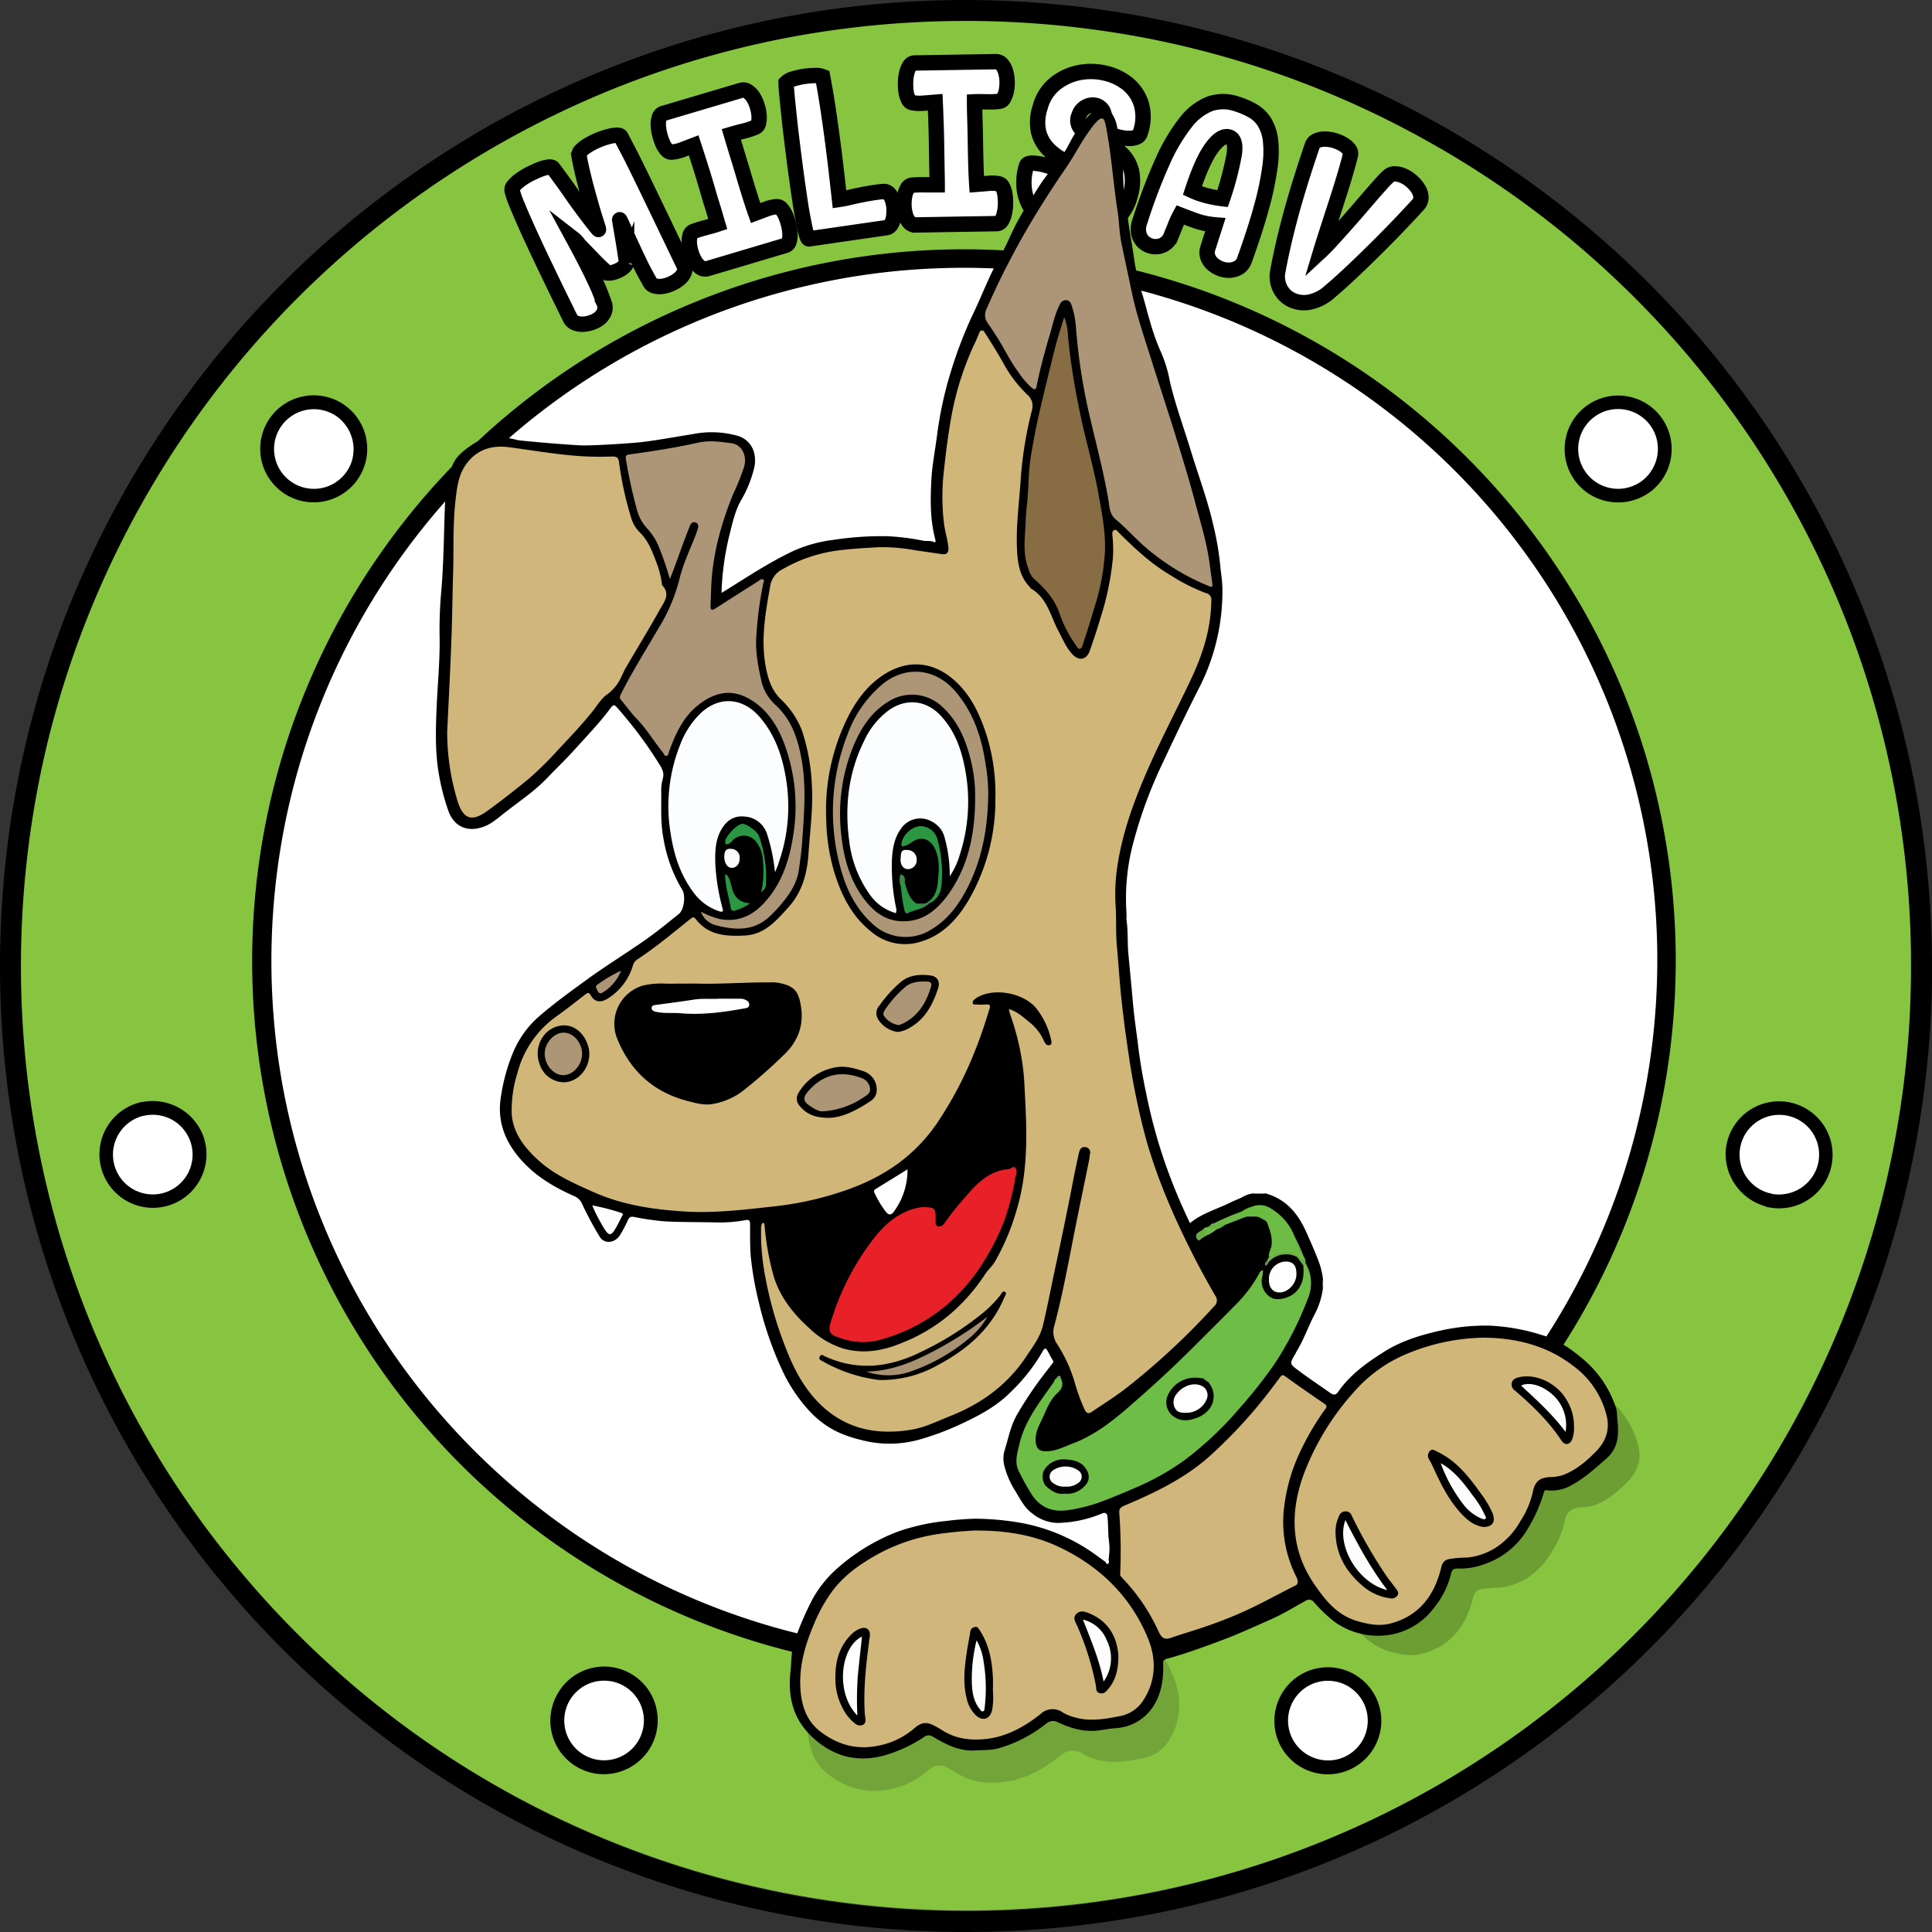 <svg xmlns="http://www.w3.org/2000/svg" viewBox="0 0 541.53 541.53"><rect x="0" y="0" width="541.53" height="541.53" fill="#333333" stroke="none"/><defs><style>.cls-1{fill:#87c541;}.cls-2,.cls-3{fill:#fff;}.cls-3{stroke:#000;stroke-miterlimit:10;stroke-width:4.31px;}.cls-4{fill:#231f20;}.cls-4,.cls-5{opacity:0.2;}.cls-6{fill:#fefefe;}.cls-7{fill:#d0b679;}.cls-8{fill:#d0b67a;}.cls-9{fill:#ad9677;}.cls-10{fill:#6dbd46;}.cls-11{fill:#e72127;}.cls-12{fill:#fcfdfe;}.cls-13{fill:#876c44;}.cls-14{fill:#6cbc45;}.cls-15{fill:#010100;}.cls-16{fill:#fdfdfd;}.cls-17{fill:#2c9742;}.cls-18{fill:#fbfbfb;}.cls-19{fill:#ac9576;}.cls-20{fill:#67bc3c;}.cls-21{fill:#6fb64a;}.cls-22{fill:#6ead4c;}.cls-23{fill:#70b84f;}.cls-24{fill:#65b43a;}.cls-25{fill:#6fa754;}.cls-26{fill:#62b636;}.cls-27{fill:#6fb755;}.cls-28{fill:#6d8857;}.cls-29{fill:#77a462;}.cls-30{fill:#6ead5b;}.cls-31{fill:#010000;}.cls-32{fill:#010101;}.cls-33{fill:#76a562;}.cls-34{fill:#ad9676;}.cls-35{fill:#a99272;}.cls-36{fill:#fcfcfc;}.cls-37{fill:#3f884c;}.cls-38{fill:#44834b;}.cls-39{fill:#4f815a;}</style></defs><title>CISTOAsset 39MILISAV</title><g id="Layer_2" data-name="Layer 2"><g id="Layer_1-2" data-name="Layer 1"><g id="Milisav"><circle class="cls-1" cx="270.96" cy="269.29" r="266.22"/><circle class="cls-2" cx="269.1" cy="268.9" r="195.79"/><path d="M535.65,270.76A264.83,264.83,0,0,1,125.29,492.17a267.12,267.12,0,0,1-58.83-52.79,263.54,263.54,0,0,1-59.8-148,267.36,267.36,0,0,1,6.74-83.57A265.62,265.62,0,0,1,161.48,29.39,262.12,262.12,0,0,1,240.16,7.61a268.25,268.25,0,0,1,83.62,3.57A263.81,263.81,0,0,1,399.65,39.3a264.27,264.27,0,0,1,136,231.46c0,3.79,5.88,3.79,5.88,0A271,271,0,0,0,196.82,10.22a271,271,0,0,0-135,88.31,272.63,272.63,0,0,0-41.79,69.84A269.47,269.47,0,0,0,.81,249.76a272.65,272.65,0,0,0,6.84,85.16,270.59,270.59,0,0,0,231.78,204.8A272.77,272.77,0,0,0,325,536.09a269,269,0,0,0,77.32-28.61,271.83,271.83,0,0,0,111-116.13,269,269,0,0,0,25.07-79,277.49,277.49,0,0,0,3.2-41.62c0-3.78-5.87-3.78-5.88,0"/><path d="M464.53,269.29A194.35,194.35,0,0,1,217.19,456.16a193.72,193.72,0,0,1-53.5-24.49,195.78,195.78,0,0,1-43.24-38.8,193.2,193.2,0,0,1-43.8-108.51,196.11,196.11,0,0,1,4.93-61.17A194.13,194.13,0,0,1,247.82,76.34,196.29,196.29,0,0,1,309.28,79,193.87,193.87,0,0,1,464.53,269.29c0,3.33,5.18,3.34,5.18,0A201,201,0,0,0,460,207.6,198.92,198.92,0,0,0,433,154a202.08,202.08,0,0,0-41.49-43A199.51,199.51,0,1,0,467.32,300.1a205,205,0,0,0,2.39-30.81c0-3.33-5.17-3.33-5.18,0"/><path class="cls-2" d="M157.56,476.55A13.1,13.1,0,1,1,163.68,494a13.09,13.09,0,0,1-6.12-17.48"/><path class="cls-2" d="M360.44,476.55A13.1,13.1,0,1,1,366.55,494a13.09,13.09,0,0,1-6.11-17.48"/><path class="cls-2" d="M486.89,318A13.1,13.1,0,1,1,493,335.43,13.09,13.09,0,0,1,486.89,318"/><path class="cls-2" d="M31,318a13.1,13.1,0,1,1,6.12,17.48A13.1,13.1,0,0,1,31,318"/><path class="cls-2" d="M76.17,119.52A13.1,13.1,0,1,1,82.29,137a13.09,13.09,0,0,1-6.12-17.48"/><path class="cls-2" d="M441.76,119.52A13.1,13.1,0,1,1,447.88,137a13.09,13.09,0,0,1-6.12-17.48"/><path d="M94.77,117a11.38,11.38,0,0,1,3.83,12.29A11.16,11.16,0,1,1,94.77,117a2,2,0,0,0,2.74,0,2,2,0,0,0,0-2.74,15,15,0,0,0-24.25,14.66,15,15,0,1,0,24.25-14.66,2,2,0,0,0-2.74,0,2,2,0,0,0,0,2.74"/><path d="M40.43,312.73A11.16,11.16,0,1,1,31.67,324a11.22,11.22,0,0,1,8.76-11.31c2.42-.59,1.4-4.33-1-3.74a15,15,0,1,0,17.15,8.51A15.16,15.16,0,0,0,39.4,309c-2.44.52-1.41,4.26,1,3.74"/><path d="M159.2,477.54a11.16,11.16,0,0,1,20.93,1.93,11.16,11.16,0,1,1-20.93-1.93,2,2,0,0,0-.7-2.65,2,2,0,0,0-2.65.69,15,15,0,0,0,19.78,20.3,15.05,15.05,0,0,0,8.68-14.78,15,15,0,0,0-28.46-5.52c-1.11,2.23,2.23,4.2,3.35,2"/><path d="M362.08,487a11.17,11.17,0,1,1,12.84,6.12A11.26,11.26,0,0,1,362.08,487c-1.11-2.24-4.46-.27-3.34,2a15,15,0,1,0,4.38-18.63,15.11,15.11,0,0,0-4.38,18.63,1.94,1.94,0,0,0,2.65.69,2,2,0,0,0,.69-2.65"/><path d="M496.31,334.52A11.15,11.15,0,1,1,509,328a11.32,11.32,0,0,1-12.7,6.57c-2.44-.52-3.48,3.22-1,3.74A15,15,0,1,0,483.68,323a15.28,15.28,0,0,0,11.59,15.23c2.43.59,3.46-3.15,1-3.74"/><path d="M460.35,134.7a11.18,11.18,0,1,1,3.18-13.89,11.28,11.28,0,0,1-3.18,13.89,2,2,0,0,0,0,2.74,2,2,0,0,0,2.75,0,15,15,0,1,0-19.24-.13,15.13,15.13,0,0,0,19.24.13,2,2,0,0,0,0-2.74,2,2,0,0,0-2.75,0"/><path class="cls-3" d="M143.54,53.44a1.64,1.64,0,0,1,.51-1.42,10,10,0,0,1,1.85-1.67,19.74,19.74,0,0,1,2.6-1.59c1-.49,1.88-.9,2.75-1.24a10.88,10.88,0,0,1,2.33-.66c.69-.11,1.13,0,1.33.17.5.64,1.21,1.59,2.13,2.86s2,2.73,3.11,4.36,2.36,3.32,3.66,5.08,3.84,5,3.94,5-1.16-3.73-1.72-5.69-1.1-3.86-1.6-5.71-.92-3.58-1.29-5.18-.65-3-.84-4.11a1.69,1.69,0,0,1,.62-1.48,9.49,9.49,0,0,1,2-1.52,21.56,21.56,0,0,1,5.5-2.32,12.93,12.93,0,0,1,2.32-.42c.65,0,1.06.08,1.25.36.4.73,1.05,2,1.95,3.71s1.93,3.79,3.08,6.13,2.35,4.82,3.62,7.45,2.48,5.15,3.65,7.58l3.18,6.63q1.44,3,2.2,4.55a2.4,2.4,0,0,1,.11,2,4.72,4.72,0,0,1-1.3,1.78,9.51,9.51,0,0,1-2.19,1.38,9.24,9.24,0,0,1-2.49.77,5.26,5.26,0,0,1-2.22-.08A2.13,2.13,0,0,1,182.12,79q-1.62-2.86-2.73-5.15t-2-4.25c-.62-1.31-1.21-2.61-1.78-3.9s-1.88-4.15-1.91-4.11.81,4.75,1.14,6.84.6,3.85.79,5.28a2.67,2.67,0,0,1-.82,1.13,6.16,6.16,0,0,1-1.41.93,7.85,7.85,0,0,1-1.64.6,4,4,0,0,1-1.53.13q-1.68-1.45-3.21-3l-2.81-2.91c-.85-.9-1.64-1.62-2.18-2.32a6.27,6.27,0,0,0-1.28-1.34c1.52,2.8,2.75,5.15,3.7,7s1.72,3.48,2.33,4.77,1.1,2.39,1.45,3.3.7,1.81,1,2.7a3.42,3.42,0,0,1,.24,2.4,4.31,4.31,0,0,1-1.2,1.91,6.42,6.42,0,0,1-2.14,1.28,8.63,8.63,0,0,1-2.49.57,5.35,5.35,0,0,1-2.28-.3,2.61,2.61,0,0,1-1.52-1.33l-2.61-5.32q-1.54-3.15-3.22-6.64t-3.41-7.15c-1.14-2.43-2.2-4.72-3.16-6.88s-1.8-4.09-2.51-5.82A29.44,29.44,0,0,1,143.54,53.44Z"/><path class="cls-3" d="M217.73,57.93a1.64,1.64,0,0,1,1.3.65,6.45,6.45,0,0,1,1.16,1.85,14.78,14.78,0,0,1,.84,2.51,12.32,12.32,0,0,1,.39,2.6,6.31,6.31,0,0,1-.24,2.14,1.58,1.58,0,0,1-1.06,1.13l-4.73,1.4-6,1.79-6.12,1.82-5,1.48a2.13,2.13,0,0,1-1.84-.29,5.32,5.32,0,0,1-1.55-1.64,10.16,10.16,0,0,1-1.1-2.4,11.29,11.29,0,0,1-.54-2.59,6.47,6.47,0,0,1,.14-2.24,1.7,1.7,0,0,1,.95-1.26c1.13-.42,2.27-.77,3.41-1.07s2.28-.61,3.44-1c-.51-1.7-1-3.53-1.63-5.47s-1.15-3.89-1.73-5.83-1.16-3.84-1.75-5.69-1.14-3.55-1.64-5.08L191.12,42a10.64,10.64,0,0,1-2.92.64,1.62,1.62,0,0,1-1.29-.65,6.33,6.33,0,0,1-1.16-1.82,15.37,15.37,0,0,1-.84-2.51,12.71,12.71,0,0,1-.39-2.6,6,6,0,0,1,.28-2.12,1.67,1.67,0,0,1,1.09-1.14l21.83-6.48a2.14,2.14,0,0,1,1.84.3,5.44,5.44,0,0,1,1.55,1.61,10.64,10.64,0,0,1,1.1,2.4,11.75,11.75,0,0,1,.54,2.59,7.09,7.09,0,0,1-.12,2.2,1.62,1.62,0,0,1-.93,1.25,22.22,22.22,0,0,1-3.33,1.08c-1.11.27-2.24.57-3.39.91.5,1.71,1.06,3.53,1.65,5.47s1.19,3.87,1.76,5.82,1.15,3.84,1.73,5.7,1.13,3.55,1.67,5.07L215,58.52A10,10,0,0,1,217.73,57.93Z"/><path class="cls-3" d="M247.55,53.68a1.91,1.91,0,0,1,1.6.61,4.84,4.84,0,0,1,1,1.76,8.75,8.75,0,0,1,.44,2.38,12,12,0,0,1-.12,2.44,5.25,5.25,0,0,1-.69,2,1.83,1.83,0,0,1-1.3.94l-21.75,3.15c-.24,0-.52-.55-.82-1.76s-.62-2.81-1-4.81-.71-4.27-1.08-6.83-.74-5.2-1.09-7.91-.67-5.36-1-8-.55-5-.77-7.06-.39-3.82-.5-5.17a19.64,19.64,0,0,1-.13-2.2,4.22,4.22,0,0,1,2-1.11,19.64,19.64,0,0,1,3.13-.7,21.67,21.67,0,0,1,3.1-.24,4.7,4.7,0,0,1,2,.31c.51,2.65,1,5.51,1.47,8.6s.9,6.18,1.31,9.28.78,6.08,1.11,9,.62,5.39.85,7.53c.94-.14,1.83-.31,2.68-.52s1.74-.41,2.67-.6,1.94-.39,3-.57S246.11,53.8,247.55,53.68Z"/><path class="cls-3" d="M280,51.53a1.62,1.62,0,0,1,1.07,1,6.5,6.5,0,0,1,.63,2.1,15.92,15.92,0,0,1,.13,2.63,12,12,0,0,1-.33,2.62,6.21,6.21,0,0,1-.8,2,1.57,1.57,0,0,1-1.32.8l-4.94.08-6.29.1-6.4.11-5.21.08a2.13,2.13,0,0,1-1.69-.78,5.28,5.28,0,0,1-1.05-2,10.63,10.63,0,0,1-.42-2.6,11.92,11.92,0,0,1,.18-2.64,6.53,6.53,0,0,1,.74-2.12,1.69,1.69,0,0,1,1.25-1,35.68,35.68,0,0,1,3.57-.12q1.77,0,3.57,0c0-1.78-.06-3.68-.09-5.71s-.07-4.05-.1-6.08-.09-4-.16-6-.14-3.72-.21-5.34l-3.47.28a11.29,11.29,0,0,1-3-.17,1.6,1.6,0,0,1-1.07-1,6.47,6.47,0,0,1-.63-2.07,15.7,15.7,0,0,1-.13-2.63,11.65,11.65,0,0,1,.33-2.62,5.88,5.88,0,0,1,.83-2,1.65,1.65,0,0,1,1.36-.8l22.77-.37a2.13,2.13,0,0,1,1.69.78,5.38,5.38,0,0,1,1.05,2,10.32,10.32,0,0,1,.42,2.6,11.75,11.75,0,0,1-.18,2.64,7,7,0,0,1-.71,2.09,1.61,1.61,0,0,1-1.22,1,23.24,23.24,0,0,1-3.51.15c-1.14,0-2.31-.06-3.5,0,0,1.78.06,3.69.12,5.71s.1,4.06.13,6.08.07,4,.13,6,.13,3.72.24,5.33l3.38-.27A9.79,9.79,0,0,1,280,51.53Z"/><path class="cls-3" d="M319.59,37.25a1.65,1.65,0,0,1-1.1,1.21,5.26,5.26,0,0,1-2.15.33,13.32,13.32,0,0,1-2.59-.33,14.68,14.68,0,0,1-2.45-.76,6.15,6.15,0,0,1-1.82-1.06c-.46-.41-.64-.79-.54-1.15a5,5,0,0,0,.43-3.86,3.2,3.2,0,0,0-1.93-2,3.83,3.83,0,0,0-2.82.2,4,4,0,0,0-2.17,2.49,3.29,3.29,0,0,0,.32,3.44,9.85,9.85,0,0,0,3.09,2.33c1.34.68,2.8,1.4,4.38,2.14a15.58,15.58,0,0,1,4.23,2.94,10.38,10.38,0,0,1,2.65,4.62,14,14,0,0,1-.39,7.25,13,13,0,0,1-2.8,5.35,13.49,13.49,0,0,1-4.46,3.3,16,16,0,0,1-5.42,1.37,17.93,17.93,0,0,1-10.84-2.64,12.78,12.78,0,0,1-6.07-9.09,15.35,15.35,0,0,1,.56-6.76q.15-.91,1.89-.84a16.41,16.41,0,0,1,3.82.68,19.68,19.68,0,0,1,3.7,1.45c1.09.56,1.6,1.05,1.54,1.46q-.58,3,.37,4.54a3.64,3.64,0,0,0,2.41,1.85,4.28,4.28,0,0,0,3-.55,4.49,4.49,0,0,0,2.11-2.69,2.8,2.8,0,0,0-.7-3,14.84,14.84,0,0,0-3.32-2.3L298,44.86a16.28,16.28,0,0,1-4.26-3.16A10.78,10.78,0,0,1,291.12,37a13.1,13.1,0,0,1,.45-7,12.46,12.46,0,0,1,4.13-6.49,15.58,15.58,0,0,1,6.54-3.11,17.15,17.15,0,0,1,7.34.06,15.5,15.5,0,0,1,6.44,3,11.87,11.87,0,0,1,3.87,5.68A13.11,13.11,0,0,1,319.59,37.25Z"/><path class="cls-3" d="M346.77,29.17a22.22,22.22,0,0,1,4.46,1.95,9.36,9.36,0,0,1,3.22,3.16,12.63,12.63,0,0,1,1.67,5.06,30.25,30.25,0,0,1-.19,7.67,83.91,83.91,0,0,1-2.32,11q-1.73,6.38-4.84,15a3.92,3.92,0,0,1-1.63,2,5.38,5.38,0,0,1-2.35.72,6.55,6.55,0,0,1-2.56-.37A7.15,7.15,0,0,1,340,74.09a4.82,4.82,0,0,1-1.4-1.92,3.75,3.75,0,0,1-.1-2.44c.25-.75.46-1.41.64-2s.36-1.1.51-1.6l.48-1.47.52-1.63a22.32,22.32,0,0,1-5.47-1.14q-2.25-.81-4.39-1.64a27.09,27.09,0,0,0-1.42,3.1c-.41,1.06-.79,2-1.15,2.86a4.6,4.6,0,0,1-1.61,2.09,4.79,4.79,0,0,1-2.19.82,4.85,4.85,0,0,1-2.28-.31,4.6,4.6,0,0,1-1.9-1.29,4.76,4.76,0,0,1-1.06-2.17,5.48,5.48,0,0,1,.23-3,154.75,154.75,0,0,1,6.42-17,50.75,50.75,0,0,1,6.5-11,16,16,0,0,1,6.88-5.29A11.69,11.69,0,0,1,346.77,29.17ZM334.22,53.43a23,23,0,0,0,3.95,1.4,33,33,0,0,0,4.51.86,86.06,86.06,0,0,0,3.25-12.35q.66-4.26-1.41-4.92c-1.46-.47-3.11.57-4.94,3.1S336,48,334.22,53.43Z"/><path class="cls-3" d="M389.2,49.39a2.59,2.59,0,0,1,1.91-.66,6.48,6.48,0,0,1,2.34.6,9,9,0,0,1,2.31,1.54A9.35,9.35,0,0,1,397.55,53a4.63,4.63,0,0,1,.73,2.26,2.93,2.93,0,0,1-.79,2.1q-1.94,2.15-5,5.36T386,69.34c-2.32,2.3-4.64,4.56-7,6.78s-4.44,4.1-6.3,5.66a11.84,11.84,0,0,1-5.86,2.94,8.13,8.13,0,0,1-4.9-.7,7,7,0,0,1-3.18-3.26,7.42,7.42,0,0,1-.58-4.79c.36-2,.8-4.12,1.3-6.38s1.11-4.77,1.84-7.56,1.61-5.91,2.66-9.37,2.32-7.39,3.82-11.78a2.29,2.29,0,0,1,1.31-1.46,5.38,5.38,0,0,1,2.21-.43,9.51,9.51,0,0,1,2.56.36,10.33,10.33,0,0,1,2.42,1,6.14,6.14,0,0,1,1.72,1.4,2,2,0,0,1,.53,1.56c-.4,1.7-1,3.82-1.76,6.38s-1.59,5.15-2.44,7.78-1.66,5.11-2.41,7.44-1.33,4.17-1.73,5.5c.81-.75,1.76-1.73,2.86-2.93s2.28-2.51,3.53-3.91,2.52-2.85,3.81-4.33L384,55.07c1.13-1.31,2.16-2.47,3.07-3.49A29.22,29.22,0,0,1,389.2,49.39Z"/><path class="cls-4" d="M277.7,438c9.52-.05,17.5,1.36,25,4.91,12,5.69,21,14.61,26.11,26.81,2.61,6.25,2.49,13.13-1.86,19.13a10.48,10.48,0,0,1-6.73,4c-4.35.86-8.74,1.59-13.16.26a14.48,14.48,0,0,1-3.35-1.4,5.13,5.13,0,0,0-6.55.44c-4.74,3.77-9.95,6.68-16,7.36-4.51.51-9,0-13-2.53a23.76,23.76,0,0,0-3-1.69c-1.92-.88-3.47-.44-5.08,1a23.05,23.05,0,0,1-11.24,5.35c-6.35,1.18-11.77-.55-16.65-4.27-4.33-3.3-5.7-8.2-5.9-13.4-.26-6.39,1.51-12.36,4-18.2a47.7,47.7,0,0,1,5.25-9.59c3.35-4.59,7.86-7.85,12.73-10.64a52.86,52.86,0,0,1,19.11-6.5C271.21,438.41,275.08,438.11,277.7,438Z"/><path class="cls-5" d="M424.88,383.4c9.25.1,17.65,2.3,24.85,7.82a24.53,24.53,0,0,1,9.57,14.43c.83,3.84-.49,7.08-3.21,9.8s-5.57,5.16-9.24,6.51a12.25,12.25,0,0,1-3.6.52c-3,.18-4.17,1.38-4.75,4.28a24.74,24.74,0,0,1-3.42,8,21.25,21.25,0,0,1-5.94,6.8,18,18,0,0,1-8.95,3.47,34,34,0,0,0-5.11.43c-1.47.32-1.91,1.24-2.22,2.5-1.9,7.78-6.22,13.49-14.24,15.57-3.13.82-6.34.2-9.47-.76-5.47-1.66-8.74-5.75-11.77-10.17-6.78-9.89-6.93-20.43-2.88-31.28a73.4,73.4,0,0,1,14.37-23.27,40.14,40.14,0,0,1,14.06-10A58.36,58.36,0,0,1,424.88,383.4Z"/><path d="M310.69,430.86c-.08-2-.08-3.92-.29-5.86,0-.51-.42-1.25-1.5-.79a33.52,33.52,0,0,1-12.5,2.66,11.7,11.7,0,0,1-7-2.61c-2.41-1.72-3.58-4.41-5.11-6.81a24.39,24.39,0,0,1-2.82-6.79,8.06,8.06,0,0,1,.25-4.54c1-3.32,1.66-6.8,3.49-9.84a104.71,104.71,0,0,1,6.48-9.82c1.09-1.41,2.16-2.83,3.26-4.23.27-.34.42-.55.11-1a20.46,20.46,0,0,1-1.17-2.1c-.78-1.47-1-1.52-1.8-.08a50.79,50.79,0,0,1-8.87,11.2c-4.27,4.29-9.56,6.92-14.94,9.39a75.84,75.84,0,0,1-10.1,3.73,31.11,31.11,0,0,1-17.06.18,33.76,33.76,0,0,1-7-2.5,26.4,26.4,0,0,1-7.53-5.87,44.81,44.81,0,0,1-7.33-11.08,99.45,99.45,0,0,1-6.67-19.49,91.27,91.27,0,0,1-2.12-12.09c-.29-3.17-.2-6.31-.23-9.45,0-1.07-.44-1.23-1.27-1.08a39.4,39.4,0,0,1-8.87.63c-4-.06-11.85-.08-14.48-.34a74.23,74.23,0,0,1-7.71-1.14c-1-.21-1.45-.08-1.9.83a34.68,34.68,0,0,1-2.35,4.42c-1.46,2.07-4.29,2.35-5.57.25a93.47,93.47,0,0,1-4.84-9,4.15,4.15,0,0,0-2.22-2.34c-5.81-2.55-11.19-5.76-15.37-10.66s-6.37-10.51-5.25-17.27A52.35,52.35,0,0,1,144,294.56a27.54,27.54,0,0,1,7.48-10c4.33-3.71,8.92-7,13.53-10.36,5.11-3.66,10.48-7,15.62-10.56,3.33-2.33,6.47-4.92,9.64-7.45,1.48-1.18,2-5.19.93-6.84a40.89,40.89,0,0,1-5.24-14.37c-.83-4.22-.59-8.46-.61-12.7a12.62,12.62,0,0,1,.39-3.89c.52-1.63-.06-2.77-.87-4.08a116.55,116.55,0,0,0-11.93-16c-.73-.82-1-.84-1.67,0-3.13,4.24-6.79,8-10.32,11.93-2.45,2.71-5.09,5.23-7.62,7.87-3.61,3.78-8,6.65-12.06,9.86-1.87,1.47-3.64,3.08-6,3.86-4.36,1.46-8-.17-9.58-4.5a63.9,63.9,0,0,1-2.73-10.64c-1-6-.84-12.12-.59-18.17.29-6.82,1-13.63.84-20.45a120.62,120.62,0,0,1,.54-13.06c.6-7.59.67-15.17.94-22.75a42.61,42.61,0,0,1,2-11.45c.84-2.62,3-4.33,5.32-5.94,4.15-2.93,8.54-2.71,13.06-1.52.67.18,12.38,1.22,17.61,1.48,3.33.16,14.86-.63,17.24-.92,4.78-.58,9.52-1.49,14.27-2.23a27,27,0,0,1,12.65.5c4,1.28,5.33,5.08,4.61,8.72a33,33,0,0,1-3.83,9.49c-1.62,2.95-2.33,6.25-3.14,9.48a77.28,77.28,0,0,0-2.22,15.66c0,.2,0,.39,0,.66,6.64-4.1,13-8.39,20-11.71a38.86,38.86,0,0,1,11.46-3.17,87.52,87.52,0,0,1,15.26-1,65.06,65.06,0,0,1,9.73,1.24c1,.18,2.06-.08,3.07.38.46.21.53-.15.39-.68-1.48-5.5-1.4-11.14-1.11-16.74.2-4,1-8,1.53-12a105.34,105.34,0,0,1,3.8-17.9,122,122,0,0,1,6.14-16.17c2.69-5.52,4.78-11.31,7.84-16.63,1.28-2.22,2.29-4.53,3.37-6.83a61.72,61.72,0,0,1,4.35-7.75c1.53-2.3,2.88-4.75,4.51-7,1.81-2.5,3.89-4.81,5.6-7.36,1.58-2.34,2.5-5.1,4.46-7.22,1.45-1.57,2.29-3.67,4.35-4.72,2.22-1.13,3.75-.72,5,1.47s1.29,4.43,1.6,6.69c.37,2.68,1.08,5.29,1.23,8a44.71,44.71,0,0,0,.14,5.43c.5,2.89.78,5.81,1.16,8.71.44,3.45,1.09,6.86,1.6,10.29a64,64,0,0,0,2.36,10.7c.82,2.49,1.37,5.07,2.16,7.58a60.42,60.42,0,0,0,3.24,9.09,37.44,37.44,0,0,1,2.43,8.12c1.54,6.53,3.87,12.84,5.83,19.25,2.13,7,4.72,13.83,6.34,21A81.18,81.18,0,0,1,342,158.22c.18,2.19.59,4.37.63,6.56a59.26,59.26,0,0,1-6.71,28.39c-3.43,6.76-6.71,13.6-9.92,20.48A126,126,0,0,0,317.45,237a60.55,60.55,0,0,0-1.7,18.92,6,6,0,0,1,0,2c.49,3.05.23,6.13.51,9.2.43,4.69.89,9.37,1.3,14.05.36,4.08,1,8.13,1.48,12.18.56,4.56,1.37,9.11,2.33,13.61a149.39,149.39,0,0,0,4.95,18.33,160.68,160.68,0,0,0,7.23,17.54C337,340,341.18,338.92,345,337c1.09-.55,2.25-.94,3.34-1.51a7.37,7.37,0,0,1,3.05-1,19.25,19.25,0,0,1,3.31,0c5.84,1.62,9.2,5.75,11.54,11.07,1.26,2.85,2.54,5.68,3.59,8.6a20.51,20.51,0,0,1,1,4.43,7.22,7.22,0,0,1,0,2.32,21.37,21.37,0,0,1-2.54,7.85c-1.68,3.33-2.92,6.87-4.88,10.06-.14.23-.23.49-.37.73-1.65,2.78-1.6,2.71,1.13,4.76s5.78,4.05,8.65,6.1c1,.72,1.62.64,2.28-.31,3.34-4.82,8-8.13,12.85-11.2s10.27-4.7,15.8-5.94a58,58,0,0,1,13.73-1.39,56.88,56.88,0,0,1,14.74,2.65c4.56,1.3,8.3,4,11.73,6.92A30.11,30.11,0,0,1,453,394.77a10.45,10.45,0,0,1,.28,2.42c.44,4.27.75,8.39-3.15,11.76-3.07,2.67-6.06,5.41-9.64,7.33a10.94,10.94,0,0,1-6.88,1.43c-.7-.11-.72.14-.9.73a43.19,43.19,0,0,1-4.84,10.65,22.44,22.44,0,0,1-12.11,9.44,19.05,19.05,0,0,1-7.16,1.12c-1.17,0-1.63.37-1.87,1.4a24.09,24.09,0,0,1-4.89,9.75,19.3,19.3,0,0,1-12.51,7.46,20.73,20.73,0,0,1-15.69-4,43.92,43.92,0,0,1-5.37-5.2,1.68,1.68,0,0,0-2.32-.36c-3.21,1.76-6.33,3.71-9.67,5.18-4.57,2-9.1,4.12-13.8,5.87-5.15,1.92-10.3,3.82-15.6,5.26-1.05.28-.85,1-.84,1.69.08,4.25-.58,8.37-3,11.91a13.46,13.46,0,0,1-10.45,5.8c-1.62.13-3.22.45-4.83.64-4,.48-7.63-.64-11.16-2.27a2.87,2.87,0,0,0-3.3.3,38.88,38.88,0,0,1-12.87,6.81c-2.34.75-4.76.6-7.15.75-4.47.28-8.21-1.74-11.89-3.91a2.06,2.06,0,0,0-2.39.14,39.74,39.74,0,0,1-11.52,5.28c-7.58,1.91-14.14.05-19.81-5.27-5.45-5.1-6.9-11.36-6.08-18.58.32-2.8.11-5.68,1.12-8.37A85.15,85.15,0,0,1,227.87,448a32.69,32.69,0,0,1,6-7.66,55.61,55.61,0,0,1,13.51-9.19,41.9,41.9,0,0,1,8-3,55.91,55.91,0,0,1,9.57-1.8,81.28,81.28,0,0,1,8.39-.66,76.36,76.36,0,0,1,13.39,1.27,51.44,51.44,0,0,1,21.05,9.34c.68.49,1.38,1,2.05,1.47.26.19.24.9.78.51.31-.23.24-.69.11-1.07A28.51,28.51,0,0,0,310.69,430.86Z"/><path class="cls-6" d="M310.69,430.86a18.19,18.19,0,0,1,0,6.33Q310.69,434,310.69,430.86Z"/><path class="cls-6" d="M354.67,334.57l-3.31,0A5.07,5.07,0,0,1,354.67,334.57Z"/><path class="cls-6" d="M370.77,361v-2.32A2.47,2.47,0,0,1,370.77,361Z"/><path class="cls-6" d="M315.76,257.94v-2A1.88,1.88,0,0,1,315.76,257.94Z"/><path class="cls-7" d="M214.27,343a75.58,75.58,0,0,0,2.67,15c1.84,5.75,5.48,10.31,9.89,14.27A24.11,24.11,0,0,0,236.4,378c5.67,1.57,11.09.64,16.39-1.59a48.39,48.39,0,0,0,13.33-7.89,52.36,52.36,0,0,0,9.94-11.27c.83-1.3,2.06-2.35,2.84-3.66A65.23,65.23,0,0,0,285,339c3-10,2.89-20.21,2.37-30.47-.16-3-.24-6.09-.62-9.12a70.92,70.92,0,0,0-3.6-15.06c-.14-.4-.21-.82-.39-1.52,2.46.73,4.08,2.31,5.79,3.7a13.25,13.25,0,0,1,3.95,5c.09.2.21.39.31.59.29.61.8,1,1.44.81s.5-.91.38-1.44a21.84,21.84,0,0,0-4-8.65c-3.4-4.43-11.66-6.08-16.51-3.37a5,5,0,0,0-1.06.76,1,1,0,0,0-.4,1c.17.47.66.31,1,.33a18.17,18.17,0,0,0,2.66,0c1.14-.12,1.35.24,1,1.32-1.23,4-2.54,8-4.11,11.85A104.82,104.82,0,0,1,262.52,315c-6.13,8.9-14.49,14.67-24.55,18.3a90,90,0,0,1-20.78,4.82c-8.48.94-17,2-25.55,1.44-8.81-.55-17.45-1.88-25.57-5.55-5.33-2.4-10.72-4.73-15.13-8.76-3.89-3.54-7.12-7.59-7.51-13a34.75,34.75,0,0,1,1.63-11.58A28,28,0,0,1,155.81,285c2.81-2,5.55-4.17,8.3-6.3.7-.54,1-.55,1.49.32,1,1.76,2.58,2.09,4.39,1.08a16.25,16.25,0,0,0,7.4-9.45,3.08,3.08,0,0,1,1.3-1.77c5.23-3.42,10-7.47,14.88-11.35.65-.52,1-.54,1.44.08,3.56,4.64,8.62,4.87,13.79,4.61,5.53-.29,8.79-4.16,12.16-7.88,3.95-4.36,5.31-9.63,5.68-15.33.4-6.19,1.28-12.37.93-18.58a56,56,0,0,0-2.81-15.73,24.21,24.21,0,0,0-6-8.8c-2.47-2.49-3.41-5.42-4.06-8.67-1.53-7.75-.18-15.32,1.18-22.92a6.37,6.37,0,0,1,3.52-4.79,41.76,41.76,0,0,1,16.55-5.35c3.48-.43,7-.6,10.44-.79a51,51,0,0,1,10.23.87l7.4,1.07c1.44.21,1.93-.53,1.81-1.84-.22-2.37-1-4.64-1.27-7a63.88,63.88,0,0,1,0-14.43c.61-5.56,1.29-11.11,2.35-16.61a83,83,0,0,1,6.47-19.56c.35-.75.66-1.52,1-2.3.16-.41.23-.88.79-.95s.71.37.95.76c1.84,2.83,3.6,5.7,5.25,8.64a36.35,36.35,0,0,0,6.49,8.51,4.14,4.14,0,0,1,1.4,4.38,109.25,109.25,0,0,0-3.12,18.81c-.4,6.58-1.35,13.15-1.1,19.75.16,4,.61,8,3.63,11.07.12.11.15.34.28.41,4.65,2.67,5.51,7.79,7.77,12,1.2,2.23,2.14,4.62,3.92,6.48s3.89,1.59,4.81-1q1.54-4.33,2.86-8.74a80.59,80.59,0,0,0,3.62-17.18,36.21,36.21,0,0,0-.08-6c-.05-.68-.26-1.66.44-1.94s1.11.56,1.59,1c4.44,4.41,9,8.63,14.49,11.82a51.46,51.46,0,0,0,9.61,4.83,1.9,1.9,0,0,1,1.54,2.22c-.09,8-2.52,15.3-5.89,22.37-4.31,9.05-9,17.92-12.9,27.15-3.4,8-6.28,16.27-7.55,24.95a51.48,51.48,0,0,0-.49,10.76c.27,3.92,0,7.88.39,11.81.44,4.68.7,9.37,1.2,14.05q.84,8,2.06,15.91a202.58,202.58,0,0,0,4.85,23.69c3.23,11.5,8,22.37,13.42,33,1.9,3.73,3.92,7.39,6,11a2.15,2.15,0,0,1-.29,3,200.18,200.18,0,0,1-24.89,23.12c-3,2.32-6.26,4.34-9.42,6.48-.93.64-1.53.39-2-.67a50.29,50.29,0,0,1-2.64-7.12,41.6,41.6,0,0,0-5.18-11.41,5.92,5.92,0,0,1-.6-5.18c2.5-9.51,4.19-19.19,6.13-28.81,1.17-5.8,2.38-11.58,3.55-17.38.11-.54.13-1.09.22-1.64a1.48,1.48,0,0,0-1.27-2c-1.12-.17-1.59.68-1.79,1.58-.62,2.79-1.21,5.59-1.75,8.4q-2.27,11.7-4.79,23.35c-1.2,5.55-2.24,11.13-3.56,16.66-.8,3.34-2.89,6-4.75,8.82-5.24,7.84-12.48,13.1-21.19,16.56-3.64,1.44-7.16,3.23-11.06,3.86-9.31,1.51-17.84-.05-25-6.73-4.91-4.61-7.92-10.48-10.26-16.63a106.83,106.83,0,0,1-6.17-23.14,66.54,66.54,0,0,1-.58-9.78,2.83,2.83,0,0,1,.33-1.61A.44.44,0,0,1,214.27,343Z"/><path class="cls-8" d="M125.34,205.23c.37-7.89.83-16.53,1.16-25.18.25-6.37.3-12.76.5-19.14.22-6.93-.11-13.88.69-20.79.42-3.58.83-7.22,3.16-10.26,3.06-4,7.17-5.14,11.94-4.49,6.53.87,13,2,19.61,2.46,3.09.22,6.21.22,9.32.13,1.28,0,1.64.5,1.78,1.53a94.58,94.58,0,0,0,3.33,15.35,9.55,9.55,0,0,0,2.39,4.28c2.63,2.5,3.73,5.79,4.95,9a26.84,26.84,0,0,1,1.36,5.45c0,.16,0,.38.08.48,2.43,2.54.47,4.77-.68,6.84-3.07,5.5-6.36,10.87-9.53,16.31-.48.8-.81,1.69-1.25,2.51a12.14,12.14,0,0,1-3.92,4.9c-1.85,1.24-3,3.46-4.52,5.25-2.8,3.42-5.81,6.66-8.86,9.85a98.76,98.76,0,0,1-8.65,8.59c-3.85,3.14-7.75,6.22-11.78,9.12-4.31,3.08-6.63,2.06-8.21-3A66.58,66.58,0,0,1,125.34,205.23Z"/><path class="cls-8" d="M273.2,429c9-.05,16.62,1.29,23.73,4.66,11.41,5.4,20,13.88,24.8,25.46,2.49,5.94,2.37,12.47-1.76,18.18a9.93,9.93,0,0,1-6.39,3.78c-4.13.82-8.31,1.5-12.51.24A13,13,0,0,1,297.9,480a4.87,4.87,0,0,0-6.22.42c-4.51,3.58-9.45,6.34-15.24,7-4.28.48-8.52,0-12.31-2.41a22.66,22.66,0,0,0-2.89-1.61c-1.82-.84-3.3-.41-4.82.91a21.75,21.75,0,0,1-10.68,5.08c-6,1.13-11.18-.51-15.81-4.05-4.11-3.14-5.42-7.79-5.61-12.73-.24-6.07,1.44-11.73,3.79-17.28a45,45,0,0,1,5-9.11c3.18-4.36,7.46-7.46,12.09-10.11a50.52,50.52,0,0,1,18.15-6.18C267,429.4,270.71,429.11,273.2,429Z"/><path class="cls-7" d="M416,374.94c9.25.1,17.65,2.3,24.85,7.82a24.53,24.53,0,0,1,9.57,14.43c.83,3.84-.49,7.08-3.21,9.8s-5.57,5.16-9.24,6.5a11.94,11.94,0,0,1-3.6.53c-3,.18-4.17,1.38-4.75,4.28a24.74,24.74,0,0,1-3.42,8,21.25,21.25,0,0,1-5.94,6.8,18,18,0,0,1-9,3.47,34,34,0,0,0-5.11.43c-1.47.32-1.91,1.24-2.22,2.5-1.9,7.78-6.22,13.49-14.24,15.57-3.13.81-6.34.19-9.47-.76-5.47-1.66-8.74-5.75-11.77-10.17-6.78-9.89-6.93-20.43-2.88-31.29A73.2,73.2,0,0,1,380,389.61a40,40,0,0,1,14-10A58.36,58.36,0,0,1,416,374.94Z"/><path class="cls-9" d="M339.82,163.67c.15,1.15-.52.8-1.09.56a64.3,64.3,0,0,1-16.8-10.11c-3.25-2.67-6-5.85-9.23-8.56-1.65-1.39-1.71-3.4-2-5.29-1.44-8.63-3.81-17.05-5.71-25.57a163.08,163.08,0,0,1-3.38-22.62,25.68,25.68,0,0,0-1.24-6.5c-.24-.71-.6-1.37-1.43-1.44a1.82,1.82,0,0,0-1.84,1.14c-1.36,2.56-1.92,5.4-2.74,8.14-1.45,4.93-2.83,9.88-3.83,14.93-.24,1.2-.87.71-1.41.28a23.24,23.24,0,0,1-3.74-4.42c-2.41-3.23-4.07-6.93-6.28-10.29-.73-1.11-1.45-2.22-2.21-3.3a3.79,3.79,0,0,1-.38-4c2.89-6.66,6.14-13.13,9.68-19.47,3.89-6.95,8.17-13.67,12.68-20.22,2.38-3.47,4.21-7.27,6.76-10.63a15.55,15.55,0,0,1,2-2.44c1.12-1,1.74-.91,2.11.52.45,1.76.71,3.58,1,5.38,1,6.44,1.5,12.95,2.51,19.4.48,3.1.48,6.27,1.16,9.37,1,4.73,2,9.47,3,14.19,1.36,6.17,3.41,12.11,5.3,18.11,2.09,6.63,4.29,13.23,6.35,19.86s4.2,13.52,6,20.35c1.61,6,3.44,11.88,4.13,18.06C339.39,160.61,339.62,162.14,339.82,163.67Z"/><path class="cls-8" d="M314,440.84a146.29,146.29,0,0,0-.26-16.62c-.12-1.19.21-1.69,1.47-2.22,8.79-3.71,17.39-7.86,24.48-14.42a137.48,137.48,0,0,0,13.48-14.24c1.95-2.4,3.82-4.86,5.65-7.34.47-.63.71-.73,1.4-.23q5.49,3.94,11.08,7.74c.8.54.5,1,.14,1.49A74.86,74.86,0,0,0,364,407.85a49.56,49.56,0,0,0-4,14.08,33.91,33.91,0,0,0,3.31,19.95c.48.95.7,2.06-.13,2.48-5.2,2.62-10.29,5.48-15.61,7.82-3.65,1.6-7.41,3-11.23,4.26-2.65.88-5.33,1.67-8,2.59-2.17.76-2.85-.07-3.76-2.08a53.51,53.51,0,0,0-9.8-14.43C314,441.66,313.93,441.68,314,440.84Z"/><path class="cls-9" d="M196.46,255.53a21.49,21.49,0,0,0,5.52,2.11c4.87.84,8.76-.91,12-4.35,5.05-5.32,7.24-12,8.33-19a50.39,50.39,0,0,0-2.44-25.71c-1.62-4.38-4-8.39-7.66-11.23-5.48-4.19-10.76-4.28-16.53.3-4.19,3.32-6.37,8.09-8.14,13-.17.46-.15,1.12-.72,1.22s-.71-.57-1-.94c-2.57-3.18-4.66-6.72-7.54-9.67-1.53-1.57-2.79-3.41-4.22-5.09-.51-.6-.32-1.08,0-1.66,3.26-6.47,7.14-12.58,10.77-18.83a48.94,48.94,0,0,0,5.6-13.32c1-4.16,2.82-8,4.42-12,.25-.61.43-1.25.65-1.88s.49-1.59-.46-2-1.43.31-1.73,1.08c-.83,2.11-1.65,4.22-2.42,6.36-1,2.79-2,5.6-3.14,8.39a82.72,82.72,0,0,0-2.91-8.6,16.82,16.82,0,0,0-3.58-5.73,12.34,12.34,0,0,1-2.68-4.9,145.13,145.13,0,0,1-3.16-14.44c-.16-.82.11-1.13,1-1.26,6.46-.9,12.91-1.88,19.28-3.31,3.14-.7,6.31-.26,9.44.19,2.71.39,4.29,3.38,3.48,6.42a65.53,65.53,0,0,1-3.14,7.85c-3.49,8.6-5.9,17.46-6.16,26.8-.05,1.56-.11,3.11-.16,4.66,0,1,.43,1.16,1.23.64q6.14-3.92,12.28-7.82c.35-.22.68-.67,1.17-.41s.2.72.12,1.05a101,101,0,0,0-1.9,14c-.5,4.82.43,9.34,1.47,13.93A13.42,13.42,0,0,0,217.8,198c4,3.89,5.71,8.77,6.74,14.1,1.56,8.05.84,16.09.28,24.14-.17,2.48-.54,4.94-.87,7.4-.57,4.32-3.06,7.61-5.8,10.76-.69.78-1.44,1.51-2.19,2.25-4.56,4.48-10,4.12-15.53,2.63A6,6,0,0,1,196.46,255.53Z"/><path class="cls-10" d="M297.31,386.33c.86,1.64.46,2.89-.92,4.13-2.15,1.93-3.06,4.69-4.26,7.22-.95,2-2.06,4-1.83,6.45.17,1.79.89,2.62,2.69,2.66,2.8.06,5.2-1.24,7.72-2.2,6.2-2.34,11.29-6.4,16.17-10.66,5.9-5.13,11.67-10.42,17.22-15.95,4.24-4.22,8.5-8.43,12.68-12.71a38.15,38.15,0,0,0,6-8c.29-.51.54-1.13,1.24-1.26.61.62.31,1.35.23,2.05-.3,2.37.66,4.53,2.33,5.24a6.13,6.13,0,0,0,6.37-1.53c2-2.06,2-4.57,2-7.13.17-.43.29-.95.95-.62a10.87,10.87,0,0,1,.8,9.7,94.68,94.68,0,0,1-9.41,18.53,134.47,134.47,0,0,1-9.69,12.29,97.67,97.67,0,0,1-15.48,14.67A70.81,70.81,0,0,1,318,417.11c-2.89,1.24-5.78,2.47-8.71,3.58a46.35,46.35,0,0,1-9.91,2.59c-4.3.62-7.73-.64-10.15-4.32a64.82,64.82,0,0,1-3.68-6.62c-1.24-2.5-.43-4.89.14-7.39,1.54-6.8,5.8-12,9.65-17.52.27-.38.29-1,.87-1.14A.94.94,0,0,1,297.31,386.33Z"/><path class="cls-11" d="M258.37,338.36c3.66,0,3.87.21,3.88,3a5.57,5.57,0,0,0,0,1c.08.45-.21,1.1.46,1.27a1.57,1.57,0,0,0,1.82-.51,81.38,81.38,0,0,1,6.2-7.76c3.2-3.82,6.67-7.23,12-7.66.69-.06,1.51-1.26,2.07,0a4,4,0,0,1-.18,2.26,73.64,73.64,0,0,1-2.89,11.55,66.08,66.08,0,0,1-5.66,11.55,50.84,50.84,0,0,1-8.6,10.79,47.53,47.53,0,0,1-13.88,9.25,48.75,48.75,0,0,1-7.82,2.68,18.51,18.51,0,0,1-9.75-.58c-3.91-1.18-4.12-1.92-2.77-5.86a72.6,72.6,0,0,1,8.76-18.2c3.14-4.51,6.38-9,11.68-11.41A15.39,15.39,0,0,1,258.37,338.36Z"/><path class="cls-12" d="M217.22,244.51a49.46,49.46,0,0,0-2.28-10.9,7,7,0,0,0-6.22-4.73c-3.12-.34-5.19,1.24-6.62,3.79-1.6,2.86-1.68,6-1.61,9.2a57.54,57.54,0,0,0,2,12.58c.25,1,.23,1.32-1,.94a14.59,14.59,0,0,1-7.38-5.63c-3.6-4.93-5.32-10.57-6.2-16.55a46.64,46.64,0,0,1,2.71-24.41,24.39,24.39,0,0,1,5.36-8.49c5.26-5.28,12-5,16.93.63,4.19,4.84,6.26,10.61,7.31,16.78a47.62,47.62,0,0,1-2,24.22C218,242.81,217.57,243.65,217.22,244.51Z"/><path class="cls-13" d="M298.28,88.86a15.21,15.21,0,0,1,1.07,5.48,191.15,191.15,0,0,0,3.13,20.21c1.55,7.94,3.93,15.69,5.37,23.65.95,5.26,2,10.52,1.88,15.92a60.85,60.85,0,0,1-2.9,15.89c-1,3.48-2.11,6.94-3.23,10.39-.17.55-.32,1.35-.93,1.45s-.87-.7-1.22-1.19a33.25,33.25,0,0,1-4.39-8.49c-1.39-4.15-4.07-7.19-7.25-9.92a6.36,6.36,0,0,1-1.55-2.85c-1.6-4-1-8.2-.82-12.33.09-1.85.18-3.73.4-5.6.52-4.5.37-9.06,1.1-13.53.62-3.8,1.32-7.59,2.17-11.34,1.44-6.32,3-12.63,4.57-18.92C296.4,94.84,297.33,92.05,298.28,88.86Z"/><path class="cls-14" d="M351,338.19a5.68,5.68,0,0,1,5.46.7,15.45,15.45,0,0,1,6.29,7.39,38.73,38.73,0,0,0,2.73,6l0,0c.08.35.3.82-.09,1-.73.37-1.14-.32-1.65-.65a4,4,0,0,1-.38-.32c-1.61-1.32-3.38-1-5.18-.53-.81.21-1.52,1-2.47.53-.23-1.09.47-2,.65-3,.4-2.27-.37-4.34-1.11-6.4-.34-1-1.44-1.09-2.15-1.66.07-.79.9-.48,1.31-.94a2.57,2.57,0,0,0-2.46-.81C350.9,339.57,350.53,339.15,351,338.19Z"/><path class="cls-15" d="M365.32,354.75c.21,2.76,0,5.32-2.19,7.47-1.5,1.46-4.75,2.48-6.66,1.6a5.34,5.34,0,0,1-2.71-5.86,8.16,8.16,0,0,0,.25-2l.67-1.22c.25-.53.56-1,.85-1.53a6.35,6.35,0,0,1,8.1-.86h0A3.72,3.72,0,0,1,365.32,354.75Z"/><path class="cls-6" d="M254.37,327.76a19.68,19.68,0,0,1-3.88,11.93c-.73,1-1.47.89-2.16,0a26.89,26.89,0,0,1-3.16-5.22c-.22-.45-.32-.82.18-1.14Z"/><path class="cls-16" d="M166,337.87a61,61,0,0,1,8.14,2.1c.79.25.32.68.16,1-.64,1.27-1.26,2.54-2,3.74-1,1.63-1.65,1.62-2.73,0-.82-1.28-1.54-2.63-2.26-4C166.83,339.83,166.47,338.93,166,337.87Z"/><path class="cls-17" d="M213.33,250.13a25.28,25.28,0,0,0,.51-8.57,9.23,9.23,0,0,0-2-5.75,4.35,4.35,0,0,0-6.66-.06,2.55,2.55,0,0,1-1.16.86c-.44.13-.75,0-.77-.56-.06-1.51,3.22-5,4.79-5.12,1.23-.08,4.19,2.07,4.66,3.32a35,35,0,0,1,2,13.76C214.67,249.06,213.92,249.47,213.33,250.13Z"/><path class="cls-17" d="M203.49,245c1.15,1.13,1.33,2.65,1.64,3.81.74,2.77,2.21,4.17,5.1,4.39a14.46,14.46,0,0,1-4.34,2.08.83.83,0,0,1-1.06-.76c-.52-3-1.49-6-1.59-9.08C203.24,245.31,203.34,245.21,203.49,245Z"/><path class="cls-18" d="M203,239.86c.14-.9.16-2.05,1.82-1.93a2.44,2.44,0,0,1,2.51,2.67c0,1.65-1,2.71-2.33,2.65C203.83,243.2,202.93,241.76,203,239.86Z"/><path class="cls-19" d="M174.08,272.1a12.43,12.43,0,0,1-5.24,6.14.82.82,0,0,1-1.26-.37c-.29-.59-.87-1.38-.22-1.81A37.07,37.07,0,0,1,174.08,272.1Z"/><path class="cls-20" d="M351,338.19c.11.5-.06,1.21.91.91,1.43-.44,2.41.33,3.3,1.27-.53.9-1.54.34-2.13.88l-.72-.22a2.7,2.7,0,0,0-3,0l0,0a1.8,1.8,0,0,1-.79.16c-.59.08-1.33.39-1.62-.32s.72-.8,1-1.25A10.69,10.69,0,0,1,351,338.19Z"/><path class="cls-21" d="M348,339.6l-1,1.3,2.35.11-6,2.32a6,6,0,0,0-2.06.37c-.49.24-.83,0-1.09-.4a.49.49,0,0,1,.11-.43A69.46,69.46,0,0,1,348,339.6Z"/><path class="cls-22" d="M363.63,352.39a6.5,6.5,0,0,0-7.94,1.28c-.56,0-.58-.28-.34-.69.1-.22.19-.44.29-.67a10.7,10.7,0,0,1,5.9-1.34A2.21,2.21,0,0,1,363.63,352.39Z"/><path class="cls-23" d="M337.21,344.59a1.74,1.74,0,0,1,1.39-.66c.85,0,1.85-.47,2.4.66a11.79,11.79,0,0,1-3,1.8l-.17-.15A6.19,6.19,0,0,0,337.21,344.59Z"/><path class="cls-24" d="M341,344.59c-.71-.54-1.72,0-2.4-.66l.72-.59h1c.83.42,1.48-.54,2.31-.31.26.07.52.06.68.31A5.56,5.56,0,0,1,341,344.59Z"/><path class="cls-22" d="M365.43,352.29a12.75,12.75,0,0,1-2.73-6A39.16,39.16,0,0,1,365.43,352.29Z"/><path class="cls-25" d="M338,346.39a6.52,6.52,0,0,1-1,.63c-.44.19-.8,1.1-1.34.41a1.22,1.22,0,0,1,.26-2c.23-.14.45-.32.67-.48A2.67,2.67,0,0,0,338,346.3Z"/><path class="cls-26" d="M338,346.3c-1,.08-1.94.17-1.32-1.33l.53-.38A1.09,1.09,0,0,1,338,346.3Z"/><path class="cls-22" d="M365.32,354.75l-1.69-2.37c.38-.06.59.17.85.41.75.68.88.13.93-.52a2.12,2.12,0,0,1,.52,1.74C365.46,354,365.36,354.37,365.32,354.75Z"/><path class="cls-27" d="M349.35,341c.85-1.24,2-.68,3.1-.52.2,0,0,.37-.14.52Z"/><path class="cls-28" d="M355.35,353a.75.75,0,0,0,.34.69c-.26.44-.44.95-1,1.11C354.2,353.92,355.12,353.58,355.35,353Z"/><path class="cls-29" d="M297.31,386.33l-1.13,0c.11-.36.25-.72.72-.67S297.32,386,297.31,386.33Z"/><path class="cls-30" d="M340.35,343.33a.59.59,0,0,1-1,0c.18-.47.64-.34,1-.47Z"/><path d="M195.05,275.69c6.83.2,13.64-.37,20.47-.33a13.73,13.73,0,0,1,2.49.09c4.42.84,5.82,2.05,6.53,6.88.78,5.26-1,9.79-4.95,13.46a145.05,145.05,0,0,1-11.1,9.78,19.47,19.47,0,0,1-9,3.92c-2.44.35-4.84-.39-7.19-1-9.41-2.57-15.82-8.57-19.38-17.55a11.19,11.19,0,0,1,7.4-14.73,23.21,23.21,0,0,1,6.44-.49Z"/><path d="M279,224a55.85,55.85,0,0,1-7.48,28.27c-3.1,5.26-7.18,9.76-13.31,11.64a14.6,14.6,0,0,1-14-2.76c-5.62-4.45-8.54-10.57-10.53-17.23a55.64,55.64,0,0,1-2.09-14.19,58.35,58.35,0,0,1,6.17-28.92c2.46-4.84,5.69-9.09,10.43-12,6.56-4,13.43-3.32,19.25,1.82,4.78,4.22,7.28,9.79,9.17,15.66A55.75,55.75,0,0,1,279,224Z"/><path class="cls-15" d="M246.44,386.81a42.49,42.49,0,0,1-16-5.34c-.42-.23-1.1-.48-.64-1.26s.84-.3,1.27-.11c9.21,4.28,18.2,3.21,27-1.13a85,85,0,0,0,16.34-10.09,33.56,33.56,0,0,0,5.94-5.79c.35-.47.62-1.34,1.31-1s.07,1.08-.15,1.6c-3.71,8.74-10.37,14.54-18.57,18.9A32.14,32.14,0,0,1,246.44,386.81Z"/><path class="cls-31" d="M232.54,313.32c-4,.05-6.44-1-8.35-3.29a3,3,0,0,1-.31-3.81,15.09,15.09,0,0,1,9.5-6.88c3.08-.8,6,0,8.88,1a5.38,5.38,0,0,1,3.38,6.09,3.8,3.8,0,0,1-1.51,2.12C240.29,311.13,236.23,313.2,232.54,313.32Z"/><path class="cls-32" d="M251.72,289.26a7.56,7.56,0,0,1-5.71-3.79,3.11,3.11,0,0,1,.46-3.58,36.22,36.22,0,0,1,6-6.64c2.45-2,5.37-2.22,8.32-1.83,2,.26,2.78,1.77,2.16,3.63-1.48,4.43-3.53,8.46-7.8,10.93A8.53,8.53,0,0,1,251.72,289.26Z"/><path class="cls-15" d="M157.94,303.36a7.28,7.28,0,0,1-6.74-5.25c-1.7-4.83,1.23-10,6.07-10.64,3.22-.45,6.13,1.63,7.45,5.31C166.5,297.74,162.9,303.35,157.94,303.36Z"/><path d="M234.16,469.93c0-4.53,1.2-8.61,4.54-11.88a6.73,6.73,0,0,1,2.66-1.64c1.62-.51,2.67.52,2.44,2.22-.93,7-1.82,14.06-1.43,21.17,0,.55.09,1.11.17,1.65.11.74.15,1.54-.55,1.95a2,2,0,0,1-2.32-.31,12.07,12.07,0,0,1-3.43-4.21A17.52,17.52,0,0,1,234.16,469.93Z"/><path d="M278.31,473.94a20.81,20.81,0,0,1-.23,5.46c-.7,2.55-2.65,3.14-4.6,1.35a9.27,9.27,0,0,1-2.54-4.76c-1.13-4.51-.54-9,.14-13.51.25-1.69.64-3.36.87-5.06a1.54,1.54,0,0,1,1.22-1.37c.76-.24,1.05.34,1.4.86,2.66,4,3.49,8.53,3.73,13.2C278.37,471.39,278.31,472.66,278.31,473.94Z"/><path d="M313.48,464c0,4-.74,6.83-2.72,9.27-.63.78-1.29,1.61-2.47,1.32s-1-1.32-1.12-2.17A78.34,78.34,0,0,0,302,455.88c-.46-1.12-1.46-2.38-.27-3.53s2.64-.56,3.9,0C311.11,454.75,313.14,459.33,313.48,464Z"/><path d="M389.7,448a14.57,14.57,0,0,1-7.35-3.14c-5.07-4.17-8.17-9.36-8-16.15a10.27,10.27,0,0,1,1-3.81,1.84,1.84,0,0,1,1.75-1.27,1.75,1.75,0,0,1,1.78,1.19,136.55,136.55,0,0,0,9.55,16.65c.88,1.26,1.84,2.47,2.76,3.7.43.58,1,1.18.56,1.93A1.92,1.92,0,0,1,389.7,448Z"/><path d="M415.8,428c-2.31-.26-4.36-1.74-6.12-3.63-3.45-3.7-5.71-8.14-7.78-12.7a23.69,23.69,0,0,0-1.28-2.51,1.93,1.93,0,0,1,.17-2.46c.69-.76,1.43-.1,2.1.22,5.42,2.56,8.92,7.11,12.27,11.82A26.71,26.71,0,0,1,418.3,424C419.3,426.45,418.43,428,415.8,428Z"/><path class="cls-31" d="M441.18,399.8a9,9,0,0,1-.56,3.75c-.7,1.48-2,1.62-2.93.26-3.53-5.38-8.12-9.77-12.94-13.95a2.14,2.14,0,0,1-1-2.28c.27-1,1.1-1.32,2-1.54,4.79-1.14,10.68,1.67,13.36,6.36A13.81,13.81,0,0,1,441.18,399.8Z"/><path class="cls-32" d="M338.67,387.34c2.88,3.56,1.51,8.18-2.88,9.94-2.19.87-4.33,1.28-6.48,0a4.88,4.88,0,0,1-2.16-5.74,8.32,8.32,0,0,1,8.47-5.36c.55,0,1.1.12,1.65.19C337.78,386.62,338.37,386.77,338.67,387.34Z"/><path class="cls-32" d="M298.35,418.66c-2.13.33-3.79-.83-5.31-2.26a4.28,4.28,0,0,1-.45-4.2,6.28,6.28,0,0,1,6-3.13c2.55.1,5,.69,6.26,3.47a3.4,3.4,0,0,1-.84,4A6.6,6.6,0,0,1,298.35,418.66Z"/><path class="cls-33" d="M338.67,387.34a3.61,3.61,0,0,1-1.4-1C338,386.3,338.62,386.42,338.67,387.34Z"/><path class="cls-6" d="M355.67,358.6a4.87,4.87,0,0,1,4.83-5c2,.05,2.91,1.14,2.88,3.56,0,2.61-2.31,5.08-4.67,5.11C356.78,362.3,355.64,360.92,355.67,358.6Z"/><path class="cls-6" d="M201.39,279.94h6a3.15,3.15,0,0,1,1.89.5,1.27,1.27,0,0,1,.71,1.38c-.14.6-.63.71-1.12.8-6,1.08-12,1.93-18.13,1.39-2.2-.19-4.43.1-6.62-.36-.69-.14-1.42-.28-1.47-1.07s.76-.85,1.43-.94c3.51-.47,7-.92,10.51-1.47C197,279.8,199.38,280.09,201.39,279.94Z"/><path class="cls-34" d="M277,222.87c-.14,9.2-1.71,18.08-6,26.31-2.34,4.46-5.28,8.47-9.67,11.17a13.53,13.53,0,0,1-17.1-1.71c-4.72-4.38-7.28-10-8.83-16.1A59.3,59.3,0,0,1,237.51,206a33,33,0,0,1,9.93-14.29c6.42-5.18,14.54-4.41,20.05,1.75,5.31,6,7.64,13.11,8.78,20.81A48.63,48.63,0,0,1,277,222.87Z"/><path class="cls-35" d="M276.77,369.08a21.89,21.89,0,0,1-5.43,6.29,51.85,51.85,0,0,1-15.54,8.86,19,19,0,0,1-13,.21c6.51-.09,12.34-2.34,18-5.26A102.21,102.21,0,0,0,276.77,369.08Z"/><path class="cls-34" d="M230.63,311.49c-1,.16-2.58-.76-4-1.78s-1.53-2.08-.38-3.48c4-4.91,9.17-6.33,15.1-4.11a3.6,3.6,0,0,1,2.53,3c.14,1.29-.91,1.89-1.87,2.49A22.53,22.53,0,0,1,230.63,311.49Z"/><path class="cls-34" d="M251.92,287.33a6,6,0,0,1-4.09-2.52c-.47-.57-.1-1.33.29-1.85a30.52,30.52,0,0,1,5.86-6.51c1.78-1.33,3.91-1.41,6-1.3.75,0,1.27.43,1,1.32-1.29,4.45-3.52,8.21-7.83,10.39A11.46,11.46,0,0,1,251.92,287.33Z"/><path class="cls-34" d="M163.16,295.36c0,3.17-2.51,6-5.28,6s-5.15-2.89-5.2-5.92,2.56-6,5.32-6S163.16,292.31,163.16,295.36Z"/><path class="cls-6" d="M240.31,480.84c-6.26-6.33-4.76-19.24,1.3-22.11-.39,3.69-.8,7.28-1.16,10.87A94.77,94.77,0,0,0,240.31,480.84Z"/><path class="cls-16" d="M273.73,459.78a16.52,16.52,0,0,1,2,6.17,45.24,45.24,0,0,1,.26,12.73c-.06.38,0,.88-.48,1s-.66-.34-.9-.64c-1.73-2.14-2.11-4.72-2.21-7.34A44.94,44.94,0,0,1,273.73,459.78Z"/><path class="cls-16" d="M309.33,471.34c-1.16-6-3.48-11.51-5.8-17.38a9.49,9.49,0,0,1,6.64,5.68A11.3,11.3,0,0,1,309.33,471.34Z"/><path class="cls-16" d="M388.85,445.7c-8.09-1.86-14.45-12.46-11.74-19.62C380.63,433,384.15,439.53,388.85,445.7Z"/><path class="cls-16" d="M403.82,410.12c3.88,2.18,6.45,5.58,8.95,9a26.17,26.17,0,0,1,3.33,5.35c.17.39.61.83.27,1.21s-1,0-1.35-.14a12.49,12.49,0,0,1-4.88-3.91A42.39,42.39,0,0,1,403.82,410.12Z"/><path class="cls-16" d="M438.82,401.37c-3.6-4.9-8.08-8.9-12.46-13,1.8-.91,4.86-.38,7.39,1.44A11.48,11.48,0,0,1,438.82,401.37Z"/><path class="cls-6" d="M332.4,396c-1.33.05-2.56-.12-3.17-1.54a3.58,3.58,0,0,1,.65-3.85c1.71-2.16,4.51-3.12,6.59-2.3a2.87,2.87,0,0,1,1.77,3.86A6.14,6.14,0,0,1,332.4,396Z"/><path class="cls-16" d="M298.58,416.68a4.85,4.85,0,0,1-3.24-.88,2.15,2.15,0,0,1-.14-3.71,6.31,6.31,0,0,1,7.09.1,2.09,2.09,0,0,1-.1,3.5A5.14,5.14,0,0,1,298.58,416.68Z"/><path d="M273.33,223.39c0,10.64-2,19.56-7.59,27.39-2.89,4-6.57,7.18-11.82,7.44s-8.84-2.39-11.8-6.32c-4-5.36-5.67-11.59-6.34-18.11A50.18,50.18,0,0,1,239,209.63c2.09-5.19,5-9.9,9.95-12.94a12.3,12.3,0,0,1,15.42,1.67c4.26,4,6.41,9.23,7.76,14.8A40.76,40.76,0,0,1,273.33,223.39Z"/><path class="cls-12" d="M266.21,245.62a39.75,39.75,0,0,0-1.52-11.15,6.88,6.88,0,0,0-3.36-4.11,6.51,6.51,0,0,0-8.92,2.12C250.63,235,250.16,238,250,241a57.53,57.53,0,0,0,1.11,13.22,2.68,2.68,0,0,1,0,1.73,13.31,13.31,0,0,1-7.45-5.41,32.18,32.18,0,0,1-5.61-14.69c-1.35-9.8-.26-19.3,4.19-28.25a22,22,0,0,1,6.95-8.57c4.85-3.4,10.46-2.78,14.51,1.59s5.86,9.68,6.88,15.32A48.43,48.43,0,0,1,269,239.66,21.07,21.07,0,0,1,266.21,245.62Z"/><path class="cls-17" d="M259.93,252.91c2.38-1.45,2.8-3.95,3-6.32.26-2.94.5-5.94-.92-8.77s-3.91-3.51-6.39-1.79a6,6,0,0,1-2.18,1.11c-.63.14-.84,0-.78-.58.25-2.5,3-5,5.4-5a5,5,0,0,1,4.58,3.27,36,36,0,0,1,1.22,13.62,5.81,5.81,0,0,1-3.56,4.83C260,253.36,259.84,253.25,259.93,252.91Z"/><path class="cls-17" d="M253.57,255.3a36.86,36.86,0,0,1-1-6.6c0-.74-.69-1.91,1-1.42.58,1.9,1,3.86,2.51,5.35a1.82,1.82,0,0,0,1.19.69c1.65.29,1.65.29,1,1.27l-3.27,1.06A1.16,1.16,0,0,1,253.57,255.3Z"/><path class="cls-36" d="M254.2,238.25a2.62,2.62,0,0,1,2.75,2.59,2.53,2.53,0,0,1-2.41,2.78c-1.33,0-2.27-1.23-2.1-3C252.56,239.53,252.34,238,254.2,238.25Z"/><path class="cls-37" d="M253.61,247.28c-1.14-.1-.94.75-1,1.42a5,5,0,0,1-.22-3.64C253.66,245.38,253.69,246.3,253.61,247.28Z"/><path class="cls-38" d="M258.32,254.59c.77-1.31-.81-.74-1-1.27.87-.2,1.82.19,2.62-.41l.39.39A5.6,5.6,0,0,1,258.32,254.59Z"/><path class="cls-39" d="M253.57,255.3l1.48.35C254.44,256,253.83,256.38,253.57,255.3Z"/></g></g></g></svg>
